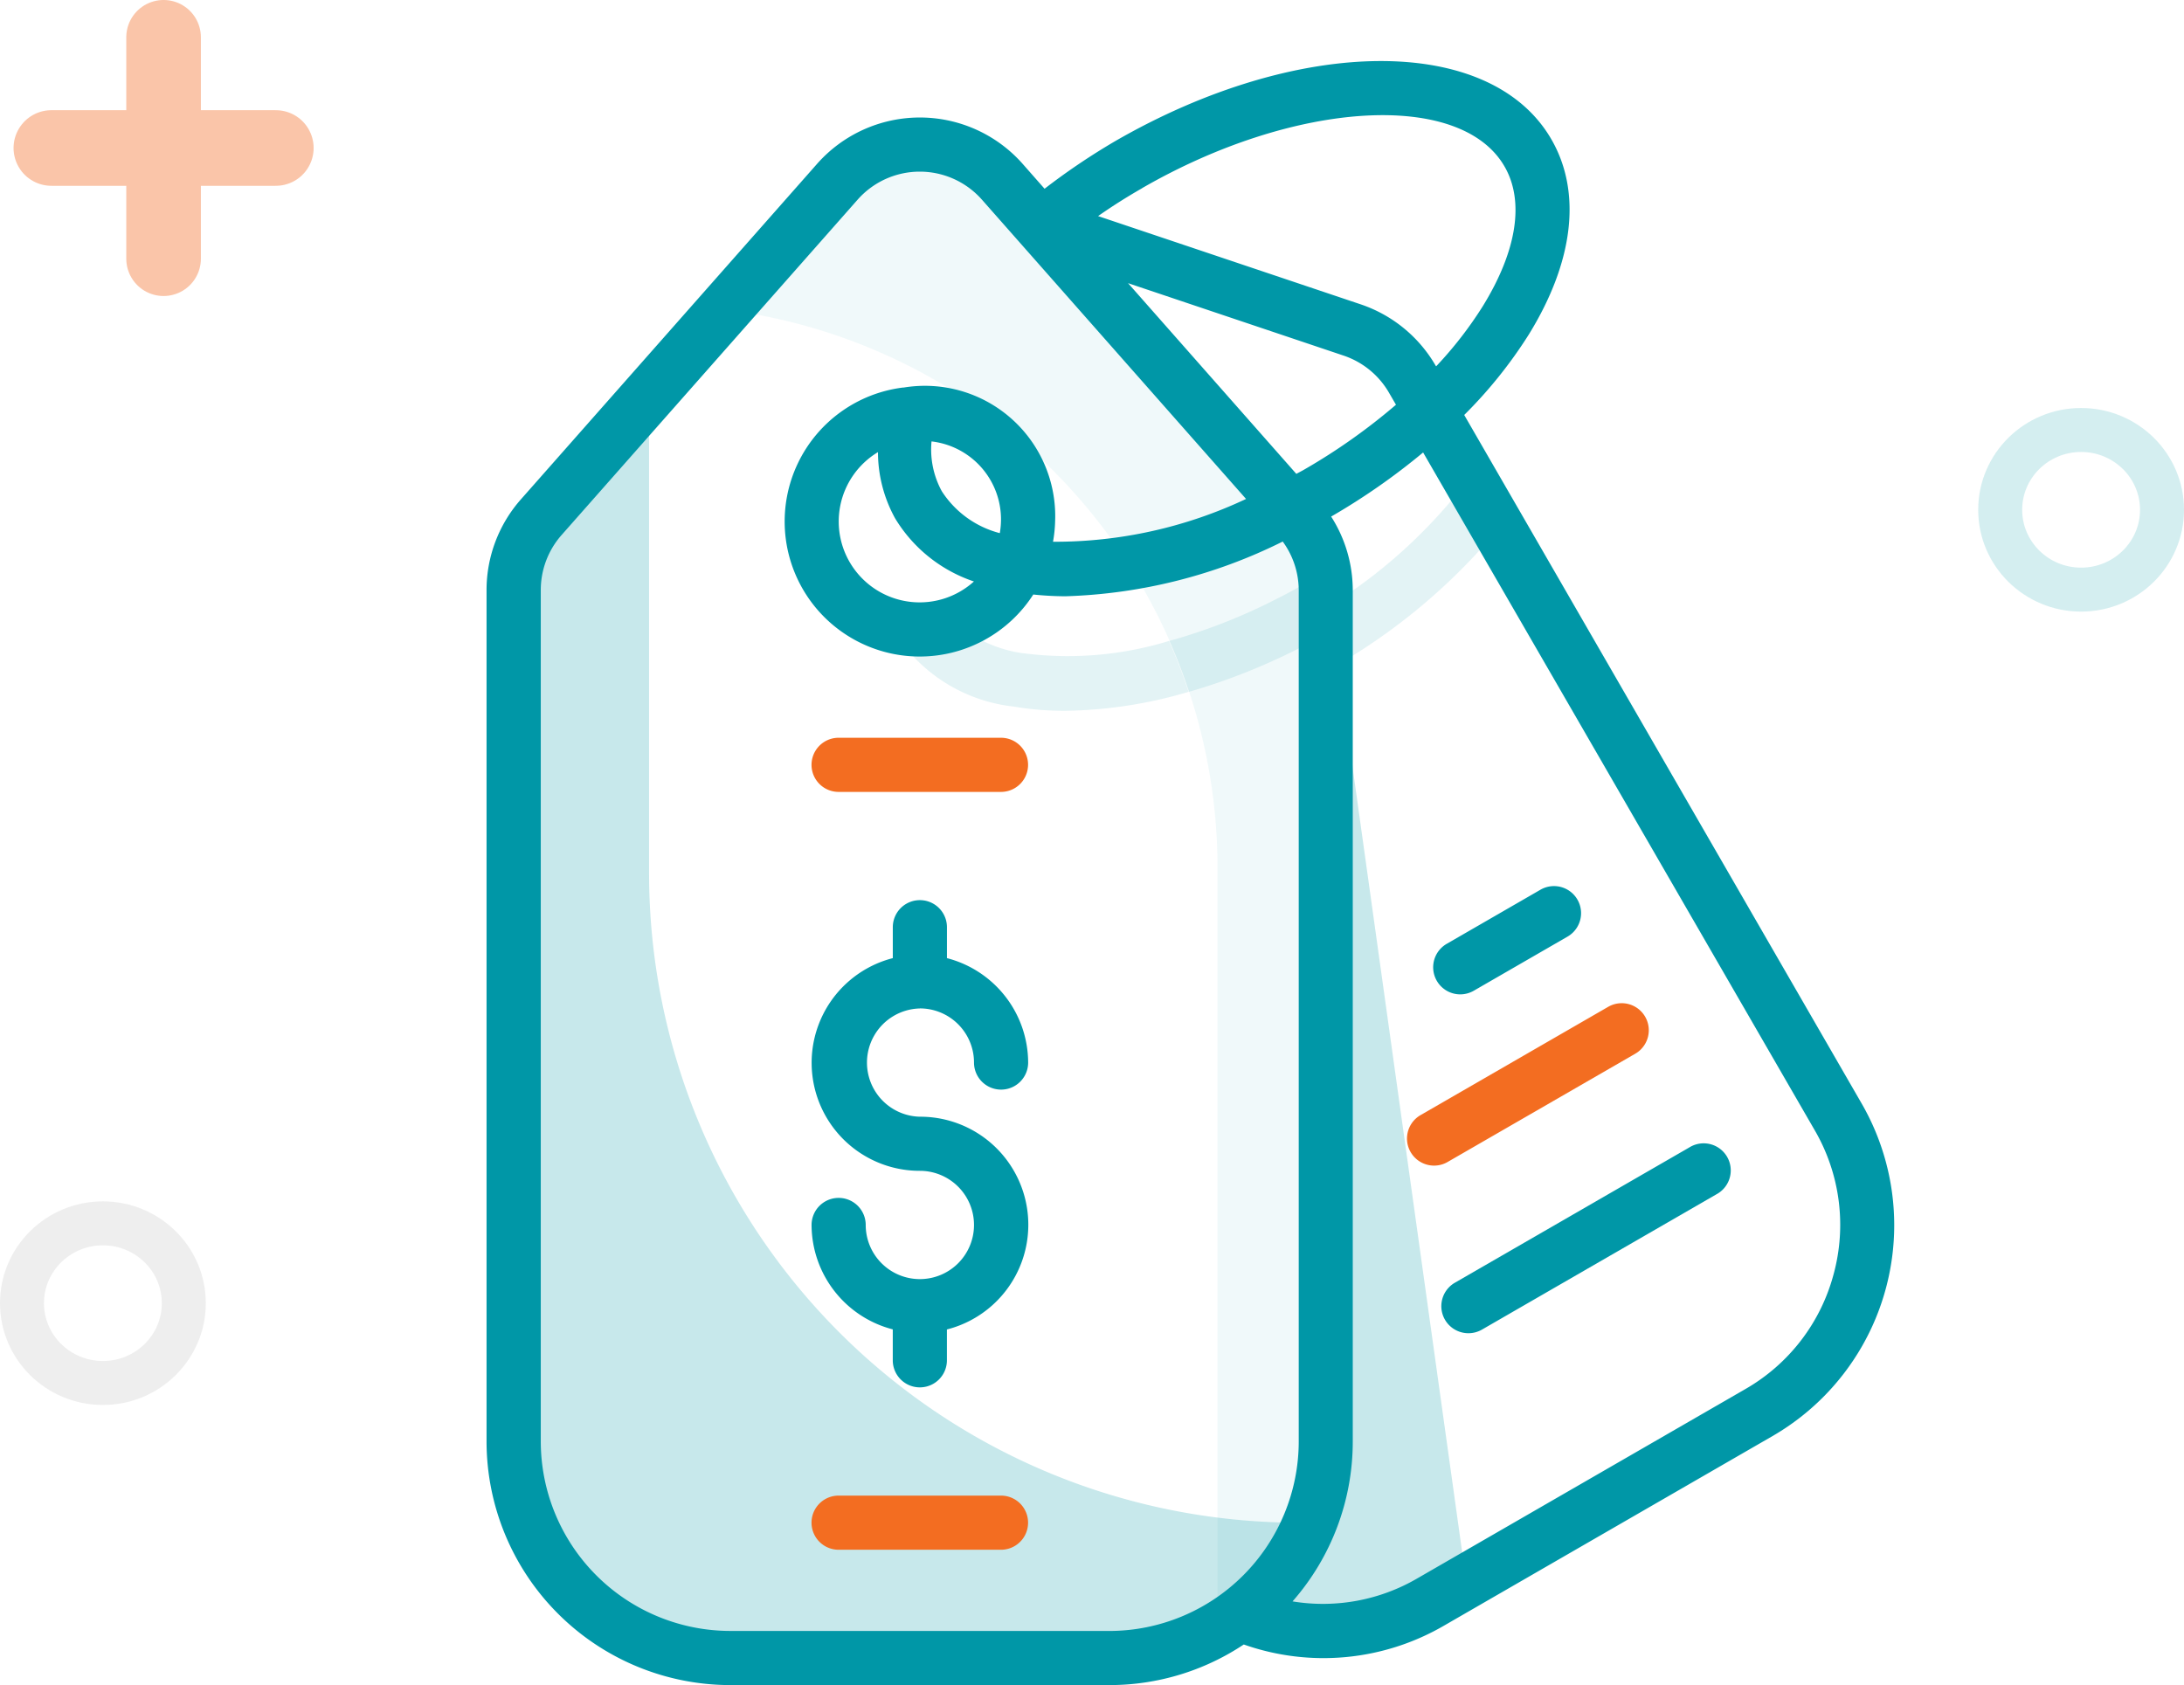 <svg xmlns="http://www.w3.org/2000/svg" width="74.5" height="57.486" viewBox="0 0 74.5 57.486">
  <g id="Group_1054" data-name="Group 1054" transform="translate(-14.911 -18.066)">
    <g id="tag_1_" data-name="tag (1)" transform="translate(31.512 20.149)">
      <path id="Path_5847" data-name="Path 5847" d="M34.765,37.416,24.673,25.977a3.758,3.758,0,0,0-5.633,0L8.944,37.416A3.757,3.757,0,0,0,8,39.9V68.949a7.387,7.387,0,0,0,7.387,7.387H28.318A7.387,7.387,0,0,0,35.7,68.949V39.9a3.756,3.756,0,0,0-.94-2.486ZM21.854,41.248a3.694,3.694,0,1,1,3.694-3.694A3.694,3.694,0,0,1,21.854,41.248Zm0,0" transform="translate(-7.08 -21.856)" fill="rgba(192,206,230,0)"/>
      <path id="Path_5848" data-name="Path 5848" d="M253.9,124.939l-1-1.728A17.552,17.552,0,0,1,248,127.657v2.152c.064-.036.128-.068.191-.1a20.52,20.52,0,0,0,5.7-4.767Zm0,0" transform="translate(-219.379 -108.99)" fill="rgba(0,151,167,0.11)"/>
      <path id="Path_5849" data-name="Path 5849" d="M225.444,152.012H225.4a3.688,3.688,0,0,1,.045.5v29.05a7.368,7.368,0,0,1-2.944,5.892,7.366,7.366,0,0,0,6.522-.419l1.211-.7Zm0,0" transform="translate(-196.819 -134.467)" fill="rgba(0,151,167,0.22)"/>
      <path id="Path_5850" data-name="Path 5850" d="M89.872,37.416,79.779,25.977a3.758,3.758,0,0,0-5.633,0L70.3,30.336A19.2,19.2,0,0,1,87.118,49.389V75.343a7.375,7.375,0,0,0,3.694-6.393V39.9a3.756,3.756,0,0,0-.94-2.486Zm0,0" transform="translate(-62.187 -21.856)" fill="rgba(0,151,167,0.06)"/>
      <path id="Path_5851" data-name="Path 5851" d="M34.782,137.178a22.161,22.161,0,0,1-22.161-22.161V98.707l-3.677,4.167A3.757,3.757,0,0,0,8,105.36v29.048a7.387,7.387,0,0,0,7.387,7.387H28.318a7.387,7.387,0,0,0,6.845-4.617Zm0,0" transform="translate(-7.081 -87.314)" fill="rgba(0,151,167,0.22)"/>
      <path id="Path_5852" data-name="Path 5852" d="M124.186,167.122a4.466,4.466,0,0,1-2.3-1.033,3.4,3.4,0,0,1-2.186.083c.041.082.065.172.111.251a5.526,5.526,0,0,0,4.056,2.518,10.265,10.265,0,0,0,1.754.144,15.436,15.436,0,0,0,4.211-.647q-.294-.889-.669-1.736a11.776,11.776,0,0,1-4.981.418Zm0,0" transform="translate(-105.887 -146.919)" fill="rgba(0,151,167,0.11)"/>
      <path id="Path_5853" data-name="Path 5853" d="M207,150.973c-.222.139-.445.277-.676.413-.3.175-.6.335-.908.491a19.372,19.372,0,0,1-3.7,1.454q.375.848.669,1.736a21.345,21.345,0,0,0,3.878-1.548c.265-.137.53-.277.794-.43v-1.5A3.711,3.711,0,0,0,207,150.973Zm0,0" transform="translate(-178.43 -133.548)" fill="rgba(0,151,167,0.11)"/>
      <g id="Group_1043" data-name="Group 1043" transform="translate(0 0)">
        <path id="Path_5854" data-name="Path 5854" d="M99.7,251.705a1.847,1.847,0,0,1,1.847,1.847.923.923,0,1,0,1.847,0,3.693,3.693,0,0,0-2.77-3.562v-1.055a.923.923,0,0,0-1.847,0v1.055a3.686,3.686,0,0,0,.923,7.256,1.847,1.847,0,1,1-1.847,1.847.923.923,0,1,0-1.847,0,3.694,3.694,0,0,0,2.77,3.562v1.055a.923.923,0,0,0,1.847,0v-1.052A3.686,3.686,0,0,0,99.7,255.4a1.847,1.847,0,0,1,0-3.693Zm0,0" transform="translate(-84.923 -219.386)" fill="#0097a7"/>
        <path id="Path_5855" data-name="Path 5855" d="M102.468,200.012h-5.54a.923.923,0,1,0,0,1.847h5.54a.923.923,0,0,0,0-1.847Zm0,0" transform="translate(-84.923 -176.926)" fill="#f36d21"/>
        <path id="Path_5856" data-name="Path 5856" d="M102.468,424.012h-5.54a.923.923,0,1,0,0,1.847h5.54a.923.923,0,1,0,0-1.847Zm0,0" transform="translate(-84.923 -375.072)" fill="#f36d21"/>
        <path id="Path_5857" data-name="Path 5857" d="M46.9,35.552,33.35,12.075a15.6,15.6,0,0,0,2.2-2.74c1.539-2.493,1.814-4.86.774-6.662-2.071-3.588-8.611-3.559-14.889.065a22.846,22.846,0,0,0-2.4,1.619l-.745-.846a4.678,4.678,0,0,0-7.018,0L1.175,14.95A4.677,4.677,0,0,0,0,18.047V47.095a8.32,8.32,0,0,0,8.31,8.31H21.242A8.262,8.262,0,0,0,25.83,54.02a8.185,8.185,0,0,0,6.838-.647l11.2-6.464A8.31,8.31,0,0,0,46.9,35.552ZM27.9,13.933c-.092.054-.184.1-.277.151l-5.74-6.506,7.352,2.471a2.831,2.831,0,0,1,1.551,1.27l.236.407A20.561,20.561,0,0,1,27.9,13.933Zm-5.54-9.595c5.2-3,10.865-3.345,12.366-.739.686,1.187.421,2.881-.745,4.769a13.283,13.283,0,0,1-1.587,2.046L32.38,10.4a4.681,4.681,0,0,0-2.563-2.1l-8.956-3.01q.722-.506,1.5-.95ZM8.314,53.558a6.471,6.471,0,0,1-6.464-6.464V18.047a2.834,2.834,0,0,1,.709-1.876L12.654,4.734a2.829,2.829,0,0,1,4.248,0L25.908,14.94A15.285,15.285,0,0,1,19.323,16.4a4.569,4.569,0,0,0,.072-.7,4.445,4.445,0,0,0-5.163-4.561h-.026A4.606,4.606,0,1,0,18.65,18.2a10.948,10.948,0,0,0,1.094.06,17.809,17.809,0,0,0,7.415-1.867,2.823,2.823,0,0,1,.546,1.658V47.095a6.471,6.471,0,0,1-6.464,6.464Zm9.193-37.452a3.356,3.356,0,0,1-1.977-1.429,2.965,2.965,0,0,1-.351-1.7,2.678,2.678,0,0,1,2.328,3.133Zm-4.155-2.763a4.683,4.683,0,0,0,.584,2.257,5,5,0,0,0,2.689,2.155,2.76,2.76,0,1,1-3.274-4.412Zm32.6,28.039a6.419,6.419,0,0,1-3.011,3.924l-11.2,6.464a6.39,6.39,0,0,1-4.247.78,8.264,8.264,0,0,0,2.054-5.456V18.047a4.667,4.667,0,0,0-.739-2.509h.007a22.555,22.555,0,0,0,3.132-2.184L45.306,36.476a6.42,6.42,0,0,1,.646,4.907Zm0,0" transform="translate(-0.004 -0.001)" fill="#0097a7"/>
        <path id="Path_5858" data-name="Path 5858" d="M272.928,283.984a.923.923,0,0,1-.462-1.723l6.4-3.694a.923.923,0,1,1,.923,1.6l-6.4,3.693A.916.916,0,0,1,272.928,283.984Zm0,0" transform="translate(-240.609 -246.302)" fill="#f36d21"/>
        <path id="Path_5859" data-name="Path 5859" d="M283.08,326.475a.923.923,0,0,1-.462-1.723l8-4.617a.924.924,0,1,1,.923,1.6l-8,4.617A.926.926,0,0,1,283.08,326.475Zm0,0" transform="translate(-249.59 -283.075)" fill="#0097a7"/>
        <path id="Path_5860" data-name="Path 5860" d="M280.65,247.5a.924.924,0,0,1-.462-1.723l3.2-1.847a.923.923,0,1,1,.923,1.6l-3.2,1.847A.924.924,0,0,1,280.65,247.5Zm0,0" transform="translate(-247.441 -215.66)" fill="#0097a7"/>
      </g>
    </g>
    <g id="Group_1061" data-name="Group 1061" transform="translate(16.663 19.338)" opacity="0.53">
      <g id="Group_15" data-name="Group 15" transform="translate(3.828)">
        <line id="Line_7" data-name="Line 7" y1="7.554" fill="none" stroke="#f6915c" stroke-linecap="round" stroke-miterlimit="10" stroke-width="2.545"/>
      </g>
      <g id="Group_16" data-name="Group 16" transform="translate(0 3.777)">
        <line id="Line_8" data-name="Line 8" x1="7.657" fill="none" stroke="#f6915c" stroke-linecap="round" stroke-miterlimit="10" stroke-width="2.579"/>
      </g>
    </g>
    <ellipse id="Ellipse_64" data-name="Ellipse 64" cx="2.76" cy="2.723" rx="2.76" ry="2.723" transform="translate(83.141 32.735)" fill="none" stroke="rgba(0,151,167,0.22)" stroke-linecap="round" stroke-miterlimit="10" stroke-width="1.5" opacity="0.78"/>
    <ellipse id="Ellipse_65" data-name="Ellipse 65" cx="2.76" cy="2.723" rx="2.76" ry="2.723" transform="translate(15.661 59.801)" fill="none" stroke="#e9e9e9" stroke-linecap="round" stroke-miterlimit="10" stroke-width="1.5" opacity="0.78"/>
  </g>
</svg>
